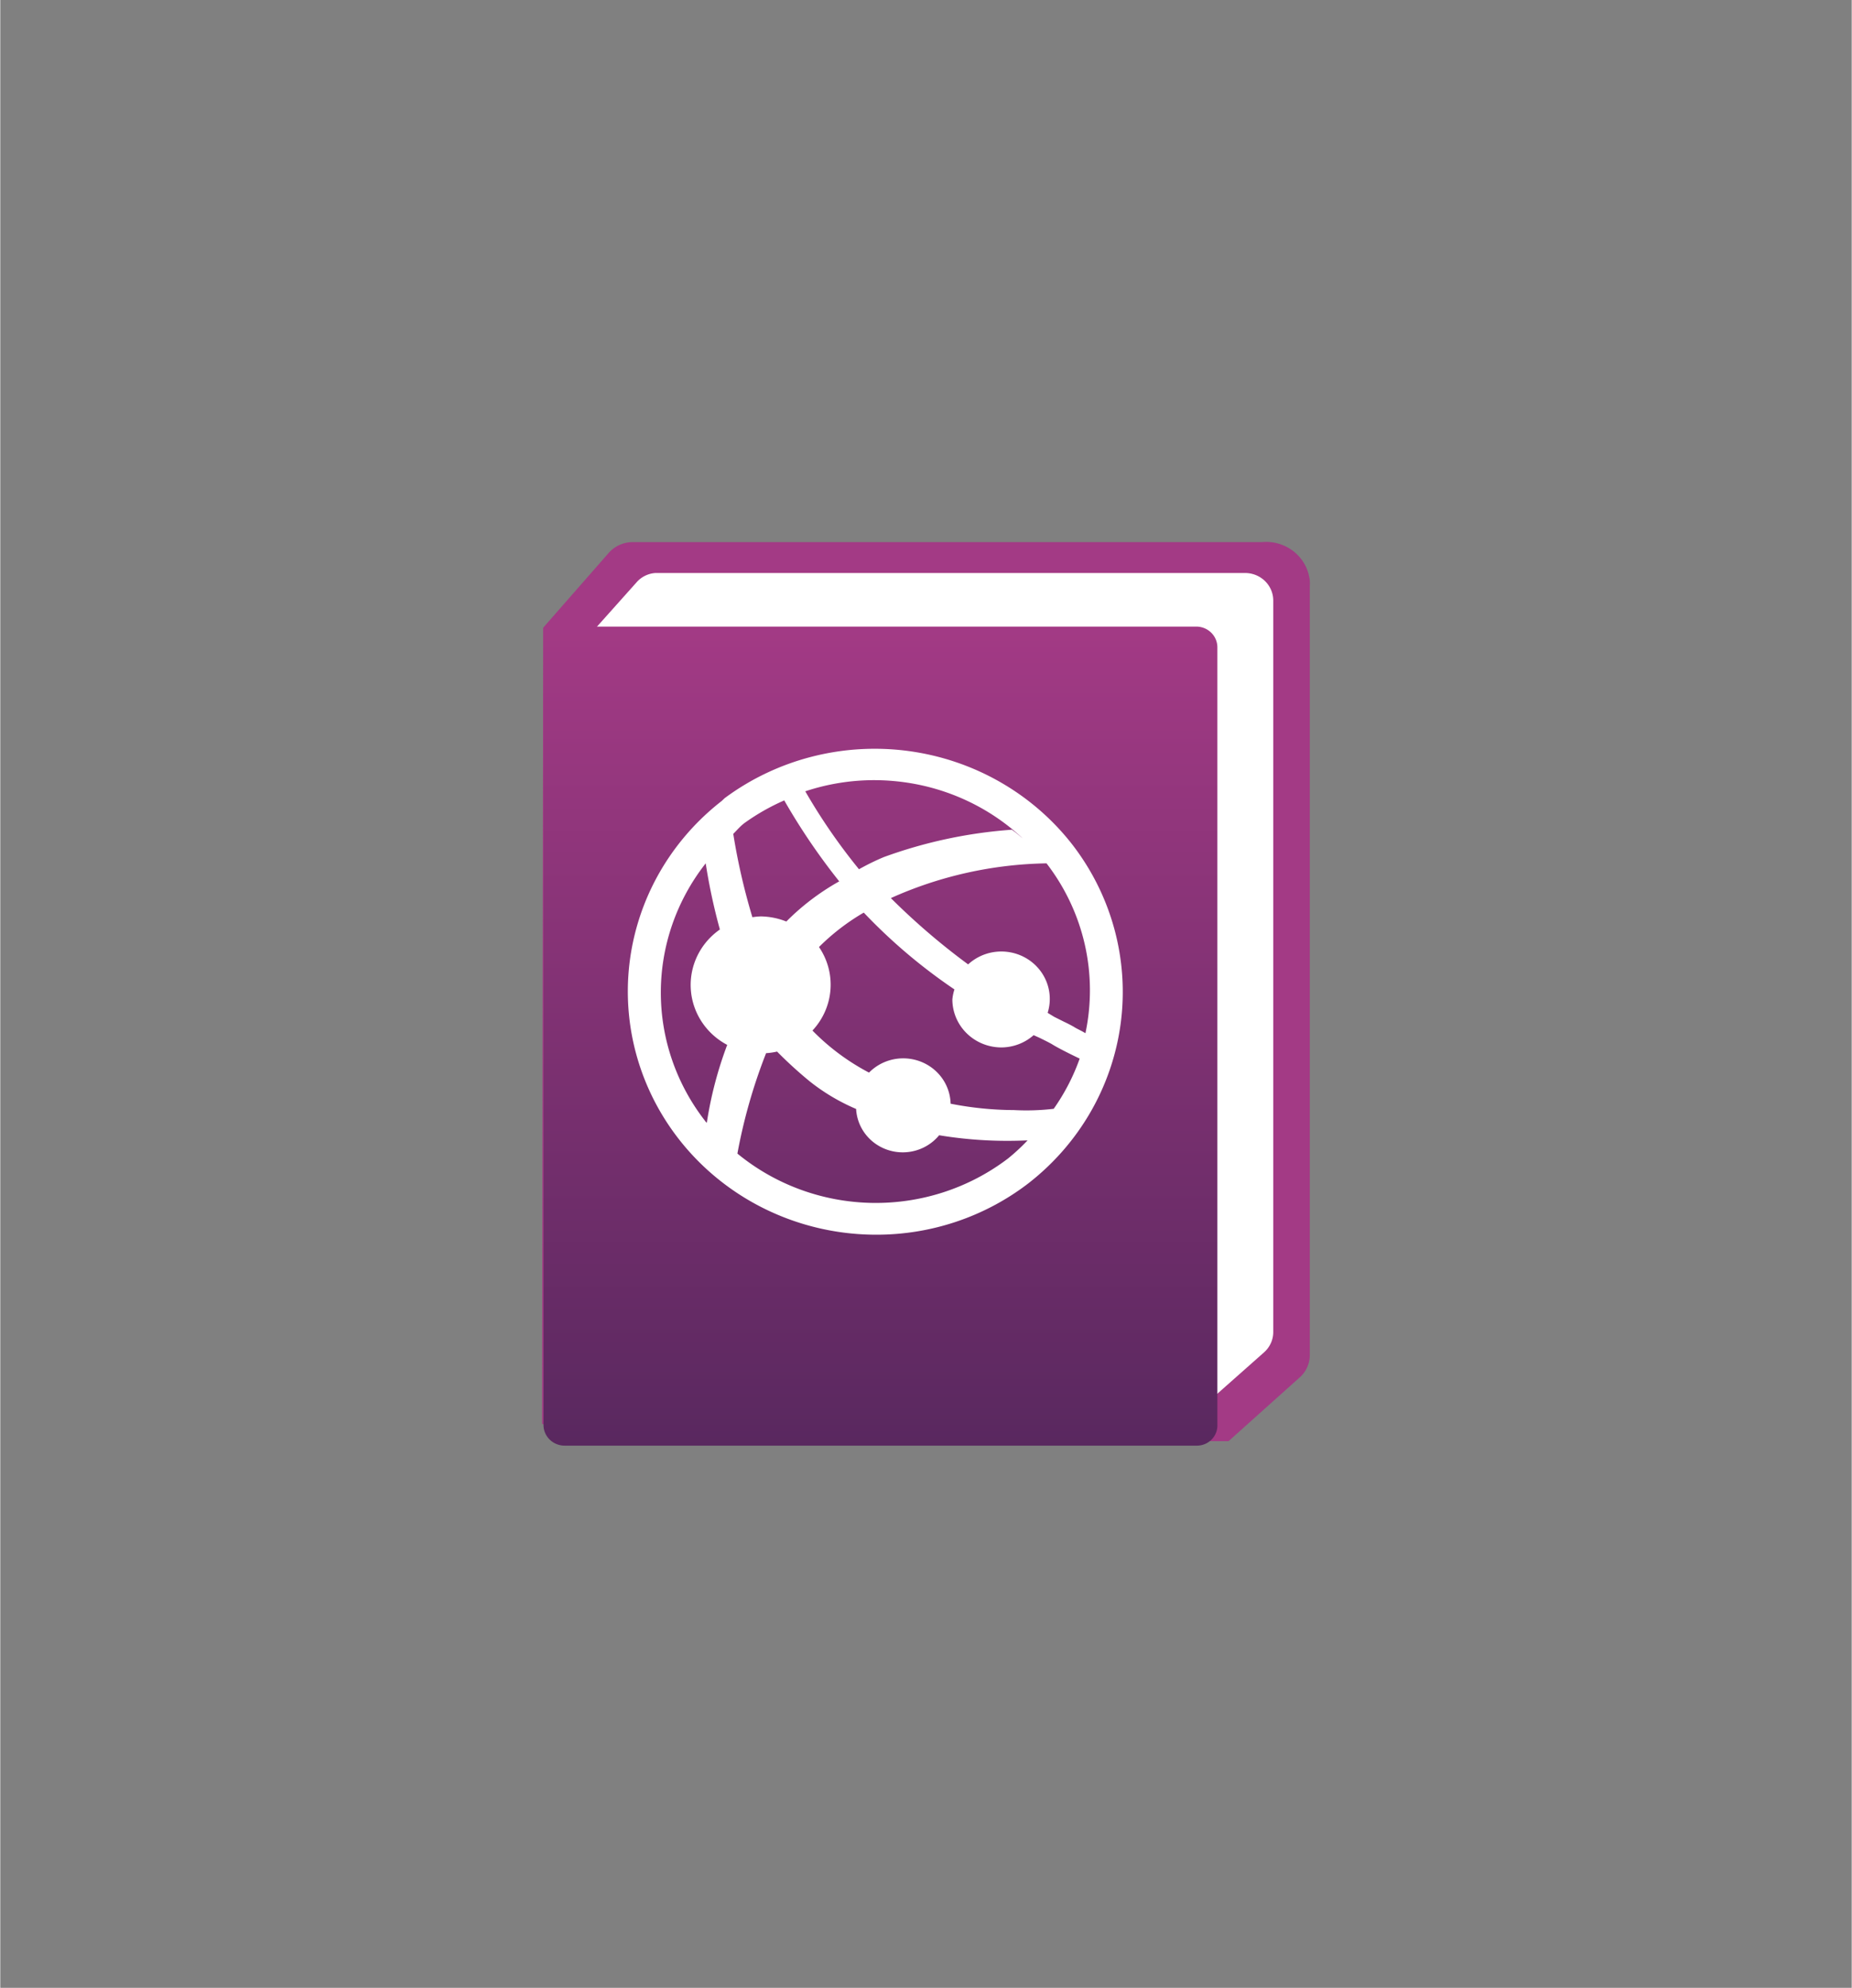<?xml version="1.0" encoding="UTF-8" standalone="no"?>
<!DOCTYPE svg PUBLIC "-//W3C//DTD SVG 1.1//EN" "http://www.w3.org/Graphics/SVG/1.1/DTD/svg11.dtd">
<!-- Generated by Microsoft Visio, SVG Export Application Service log.svg Page-1 -->
<svg xmlns="http://www.w3.org/2000/svg" xmlns:xlink="http://www.w3.org/1999/xlink" xmlns:ev="http://www.w3.org/2001/xml-events"
		width="1.614in" height="1.732in" viewBox="0 0 116.189 124.722" xml:space="preserve" color-interpolation-filters="sRGB"
		class="st4">
	<rect x="0" y="0" width="116.189" height="124.722" fill="#808080" stroke="none"/>
	<style type="text/css">
	<![CDATA[
		.st1 {fill:#a33a85;stroke:none;stroke-linecap:butt;stroke-width:34}
		.st2 {fill:#ffffff;stroke:none;stroke-linecap:butt;stroke-width:34}
		.st3 {fill:url(#grad0-10);stroke:none;stroke-linecap:butt;stroke-width:34}
		.st4 {fill:none;fill-rule:evenodd;font-size:12px;overflow:visible;stroke-linecap:square;stroke-miterlimit:3}
	]]>
	</style>

	<defs id="Patterns_And_Gradients">
		<linearGradient id="grad0-10" x1="0" y1="0" x2="1" y2="0" gradientTransform="rotate(-90 0.5 0.5)">
			<stop offset="0" stop-color="#59285f" stop-opacity="1"/>
			<stop offset="1" stop-color="#a33a85" stop-opacity="1"/>
		</linearGradient>
	</defs>
	<g>
		<title>Page-1</title>
		<g id="group11145-1" transform="translate(34,-34.016)">
			<title>Application Service log.11145</title>
			<g id="group11146-2">
				<title>Sheet.11146</title>
				<g id="shape11147-3" transform="translate(0,-0.28)">
					<title>Sheet.11147</title>
					<path d="M0.07 73.68 L4.18 68.99 A1.997 1.956 0 0 1 5.71 68.31 L45.17 68.31 A2.753 2.696 0 0 1 48.18
								 70.73 A2.621 2.567 0 0 1 48.18 71.07 L48.18 119.33 A1.93 1.89 0 0 1 47.5 120.76 L43.08
								 124.72 L2.75 124.72 L0 123.63 L0.07 73.68 Z" class="st1"/>
				</g>
				<g id="shape11148-5" transform="translate(3.397,-2.362)">
					<title>Sheet.11148</title>
					<path d="M0 75.75 L2.52 72.93 A1.708 1.672 0 0 1 3.71 72.33 L40.72 72.33 A1.766 1.729 0 0 1 42.49 74.07
								 L42.49 119.93 A1.756 1.72 0 0 1 41.91 121.23 L37.97 124.72 L0 75.75 Z" class="st2"/>
				</g>
				<g id="shape11149-7" transform="translate(0.09,0)">
					<title>Sheet.11149</title>
					<path d="M41 73.33 L0.21 73.33 a0.206 0.202 -180 0 0 -0.206 0.202 L0 123.46 A1.328 1.301 -180
								 0 0 1.33 124.72 L41 124.72 A1.287 1.26 -180 0 0 42.29 123.46 L42.29 74.64 A1.328 1.301 -180
								 0 0 41 73.33 Z" class="st3"/>
				</g>
				<g id="shape11150-11" transform="translate(6.249,-13.235)">
					<title>Sheet.11150</title>
					<path d="M27.05 100.27 A15.594 15.269 -180 0 0 5.21 97.33 L5.02 97.51 A15.587 15.263 -180 0 0 14.72 124.72
								 A15.439 15.118 -180 0 0 24.24 121.52 A15.661 15.335 -180 0 0 27.05 100.27 ZM14.6 96.2 A13.747
								 13.461 0 0 1 16.48 96.33 A13.451 13.172 0 0 1 23.91 99.85 C23.69 99.67 23.47 99.47 23.23 99.31
								 A29.032 28.428 -180 0 0 15.19 101.03 A15.021 14.709 -180 0 0 13.64 101.79 A37.549 36.769 0 0
								 1 10.27 96.9 A13.461 13.181 0 0 1 14.6 96.2 ZM4.09 117.7 C4.05 117.66 4.01 117.63 3.99 117.59 A13.57
								 13.288 0 0 1 4.02 101.42 A38.511 37.71 -180 0 0 4.91 105.57 A4.362 4.271 -180 0 0 5.37 112.81
								 A24.979 24.46 -180 0 0 4.09 117.7 ZM6.44 98.9 A13.622 13.339 0 0 1 8.95 97.47 A41.029 40.176
								 -180 0 0 12.4 102.55 A15.085 14.772 -180 0 0 9.08 105.07 A4.368 4.277 -180 0 0 7.48 104.75
								 A4.021 3.937 -180 0 0 6.95 104.8 A41.399 40.539 0 0 1 5.75 99.57 C5.98 99.34 6.18 99.1 6.44
								 98.9 ZM22.99 119.94 A13.509 13.228 0 0 1 6.01 119.63 A35.285 34.551 0 0 1 7.81 113.33 A4.384
								 4.293 -180 0 0 8.5 113.23 C9.14 113.88 9.83 114.51 10.55 115.1 A12.573 12.312 -180 0 0 13.46
								 116.83 A2.93 2.869 -180 0 0 18.67 118.48 A25.845 25.307 -180 0 0 24.22 118.8 A12.593 12.331
								 0 0 1 22.99 119.94 ZM25.86 116.82 A14.304 14.006 0 0 1 23.36 116.9 A20.566 20.139 0 0 1 19.39
								 116.5 A2.975 2.913 -180 0 0 14.27 114.55 A14.191 13.896 0 0 1 10.72 111.91 A4.349 4.258
								 -180 0 0 11.13 106.67 A13.831 13.543 0 0 1 13.94 104.51 A34.677 33.956 -180 0 0 19.63 109.33
								 A2.995 2.932 -180 0 0 19.5 109.96 A3.081 3.017 -180 0 0 22.58 112.97 A3.046 2.983 -180
								 0 0 24.6 112.2 C24.75 112.27 24.88 112.32 25.12 112.44 C25.12 112.44 25.53 112.64 25.74 112.76 C26.19
								 113.05 27.4 113.63 27.49 113.67 A13.419 13.14 0 0 1 25.86 116.82 ZM27.13 111.68 A9.241 9.049
								 -180 0 0 26.51 111.36 L25.89 111.05 L25.48 110.8 A3.04 2.976 -180 0 0 20.49 107.76 A43.101
								 42.205 0 0 1 15.64 103.6 A24.355 23.849 0 0 1 25.41 101.42 L25.44 101.46 A13.509 13.228 0 0
								 1 27.85 112.08 C27.66 111.95 27.27 111.78 27.13 111.68 Z" class="st2"/>
				</g>
			</g>
		</g>
	</g>
</svg>
